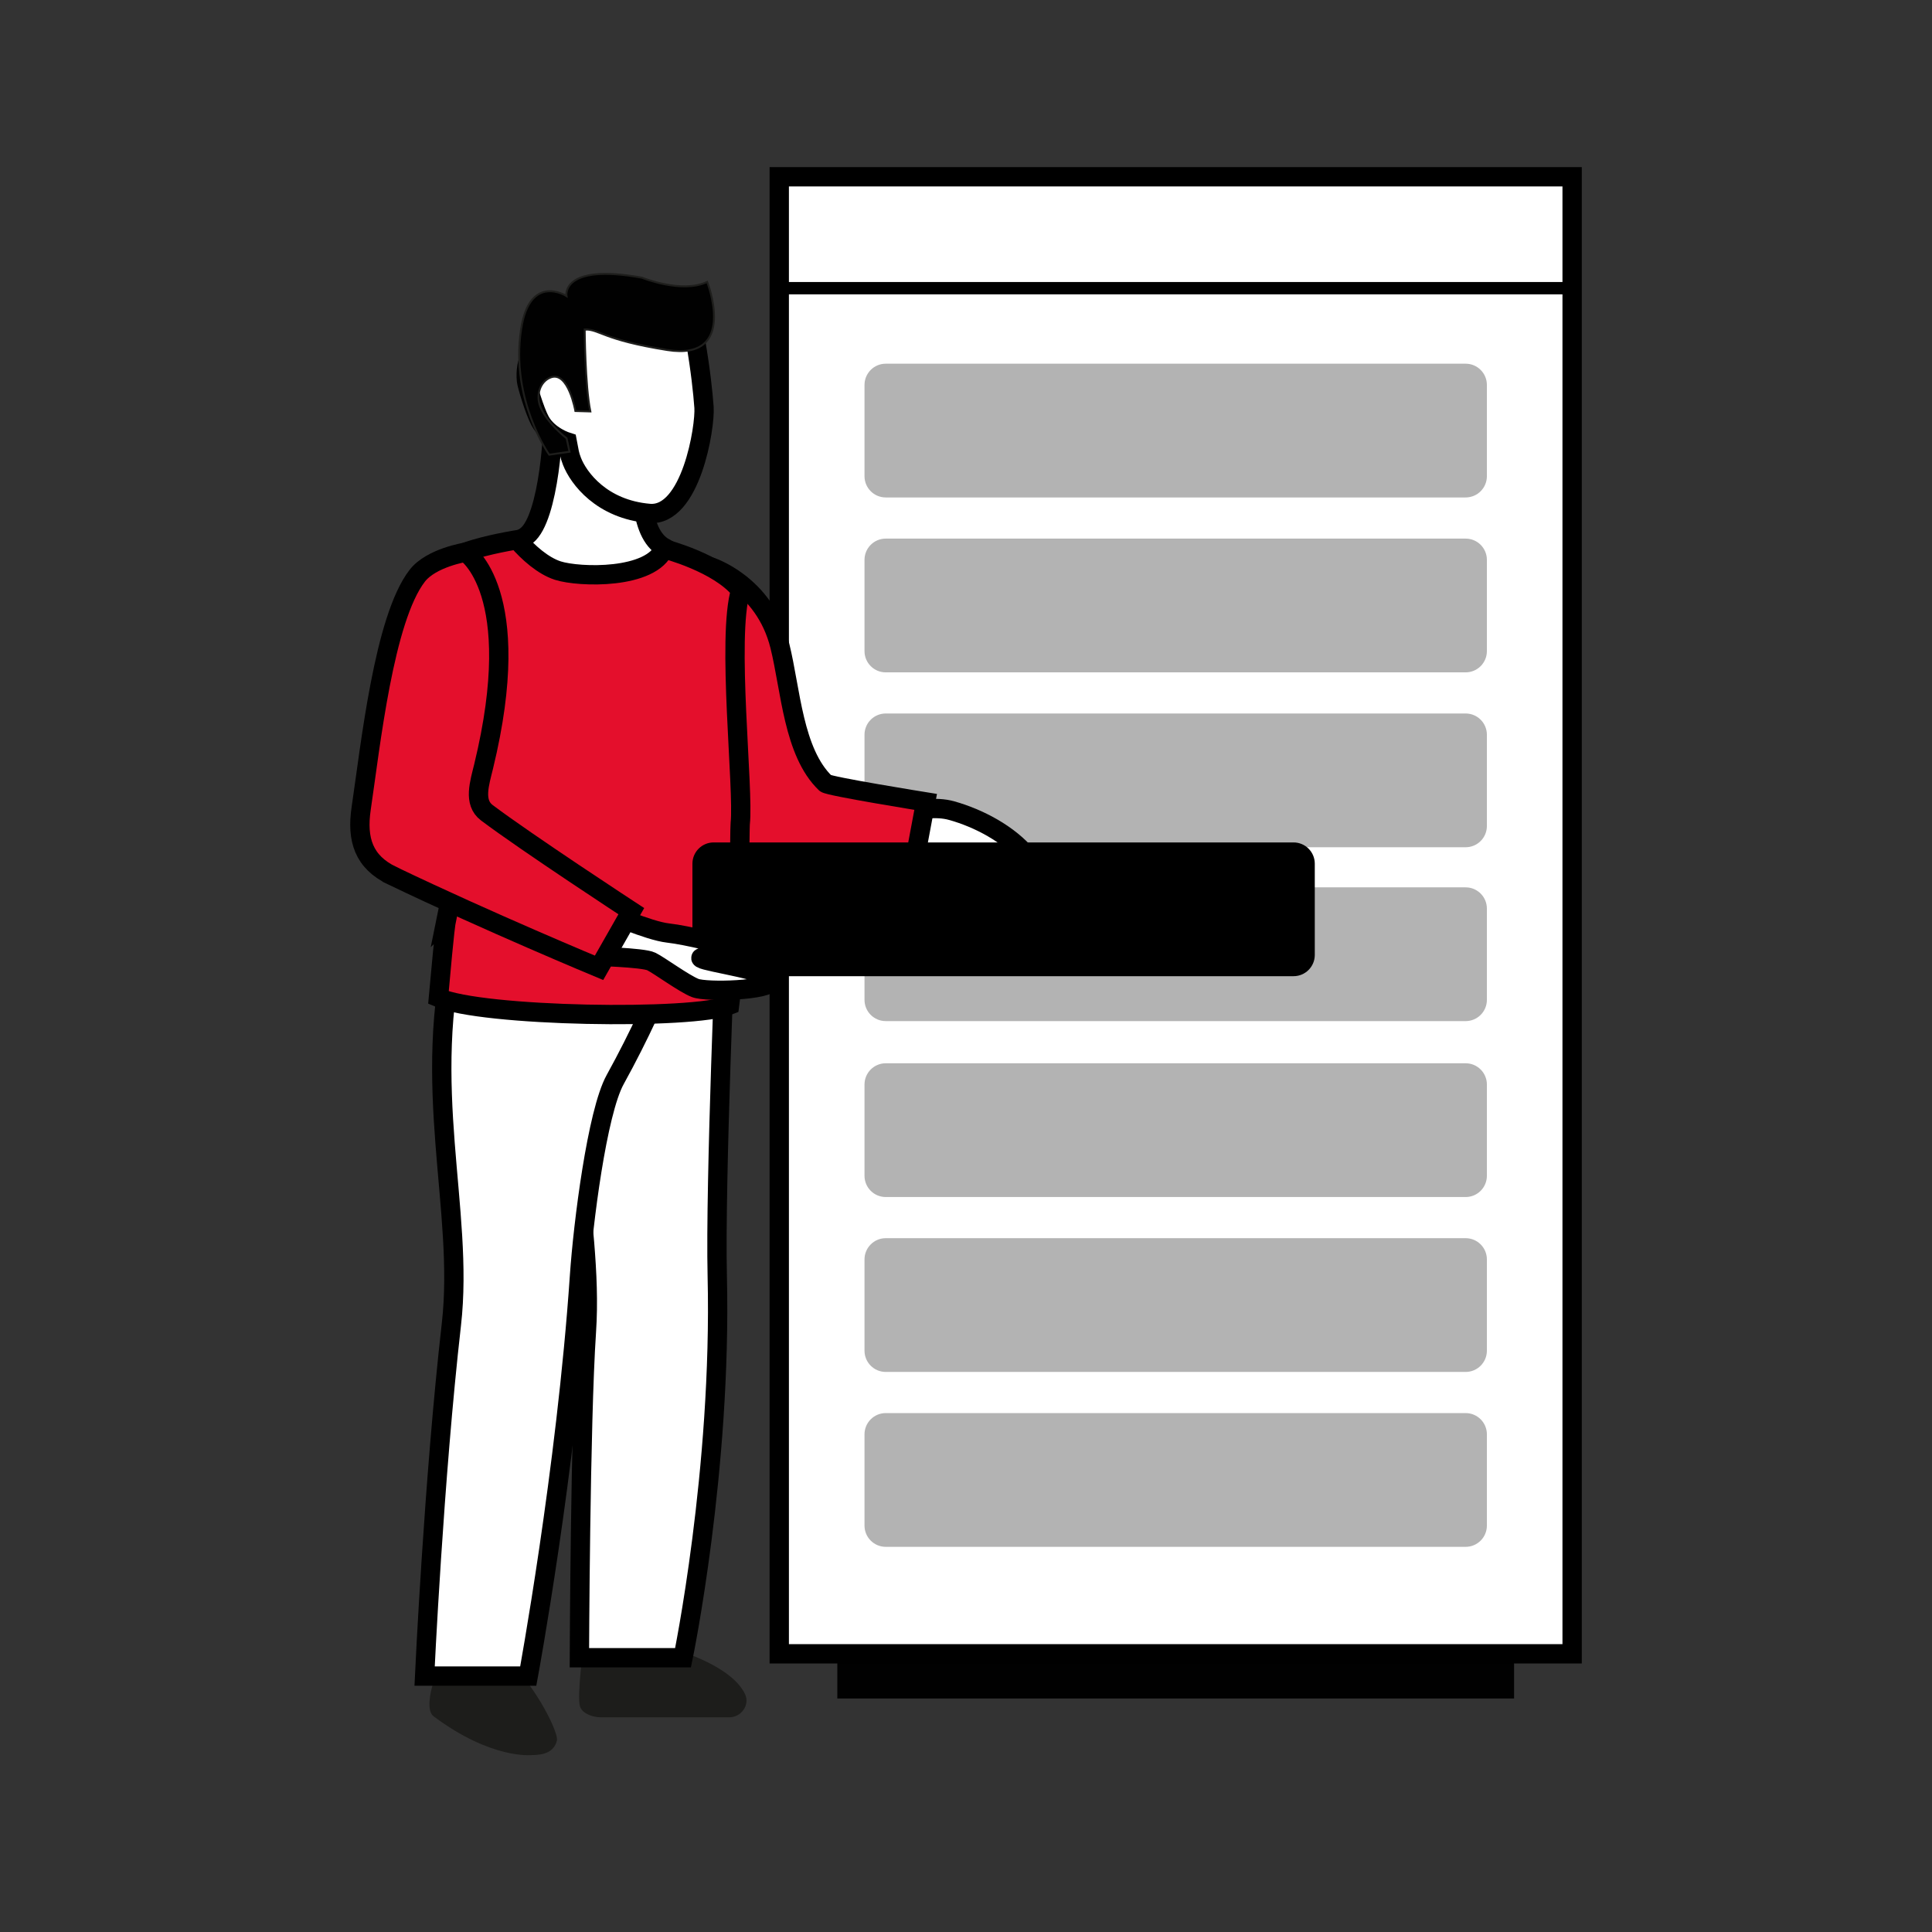<?xml version="1.0" encoding="UTF-8"?>
<svg id="Layer_1" data-name="Layer 1" xmlns="http://www.w3.org/2000/svg" viewBox="0 0 1000 1000">
  <rect x="0" y="0" width="1000" height="1000" fill="#333333" stroke="none"/>
  <defs>
    <style>
      .cls-1, .cls-2 {
        fill: #010101;
      }

      .cls-3 {
        fill: #e40f2c;
      }

      .cls-3, .cls-4 {
        stroke: #000;
        stroke-width: 10px;
      }

      .cls-3, .cls-4, .cls-2 {
        stroke-miterlimit: 10;
      }

      .cls-4 {
        fill: #fff;
      }

      .cls-5 {
        fill: #1d1d1b;
      }

      .cls-6 {
        fill: #b3b3b3;
      }

      .cls-2 {
        stroke: #1e1e1c;
      }
    </style>
  </defs>
  <g id="dedicated">
    <g>
      <rect class="cls-1" x="433.4" y="721.61" width="350.28" height="157.53"/>
      <rect class="cls-4" x="403.34" y="91.5" width="410.39" height="764.51"/>
      <rect x="403.34" y="145.97" width="410.39" height="6.38"/>
      <path class="cls-6" d="M458.46,188.25h300.16c6.06,0,10.99,4.92,10.99,10.99v47.25c0,6.06-4.92,10.99-10.99,10.99h-300.16c-6.07,0-10.99-4.92-10.99-10.99v-47.25c0-6.06,4.92-10.99,10.99-10.99Z"/>
      <path class="cls-6" d="M458.46,278.78h300.16c6.06,0,10.99,4.92,10.99,10.99v47.25c0,6.06-4.92,10.99-10.99,10.99h-300.16c-6.07,0-10.99-4.92-10.99-10.99v-47.25c0-6.06,4.92-10.99,10.99-10.99Z"/>
      <g>
        <path class="cls-6" d="M458.46,369.3h300.16c6.06,0,10.99,4.92,10.99,10.99v47.25c0,6.06-4.92,10.99-10.99,10.99h-300.16c-6.07,0-10.99-4.92-10.99-10.99v-47.25c0-6.07,4.92-10.99,10.99-10.99Z"/>
        <path class="cls-6" d="M458.46,459.29h300.16c6.06,0,10.99,4.92,10.99,10.99v47.25c0,6.06-4.92,10.99-10.99,10.99h-300.16c-6.07,0-10.99-4.92-10.99-10.99v-47.25c0-6.06,4.92-10.99,10.99-10.99Z"/>
      </g>
      <path class="cls-6" d="M458.46,550.35h300.16c6.06,0,10.99,4.92,10.99,10.99v47.25c0,6.06-4.92,10.99-10.99,10.99h-300.16c-6.07,0-10.99-4.92-10.99-10.99v-47.25c0-6.07,4.92-10.99,10.99-10.99Z"/>
      <path class="cls-6" d="M458.46,640.88h300.16c6.06,0,10.99,4.92,10.99,10.99v47.25c0,6.06-4.92,10.99-10.99,10.99h-300.16c-6.07,0-10.99-4.92-10.99-10.99v-47.25c0-6.06,4.92-10.99,10.99-10.99Z"/>
      <path class="cls-6" d="M458.46,731.41h300.16c6.06,0,10.99,4.92,10.99,10.99v47.25c0,6.06-4.92,10.99-10.99,10.99h-300.16c-6.07,0-10.99-4.92-10.99-10.99v-47.25c0-6.06,4.92-10.99,10.99-10.99Z"/>
    </g>
    <g>
      <path class="cls-5" d="M302.42,848.94s-3.98,28.57-2.23,34.29c1.05,3.43,6.09,5.65,10.84,5.65h66.45c6.23,0,10.83-6.47,8.12-12.08-3.4-7.05-13.3-16.1-39.27-24.16l-43.91-3.7Z"/>
      <path class="cls-4" d="M375.77,479.33c-26.09-7.82-71.87,7.4-72.08,7.77.22.04.36.09.32.13-19.46,77.48,3.54,142.2-.49,201.99-3.19,47.47-3.63,168.82-3.63,168.82h53.65s20.1-96.99,17.71-197.6c-1.15-48.46,4.52-181.11,4.52-181.11Z"/>
      <path class="cls-5" d="M225.41,860.68s.58,5.34-1.17,10.52c-1.81,5.34-3.35,14.5.11,17.09,30.09,22.57,50.92,20.13,50.92,20.13,6.23,0,11.48-1.49,12.99-7.53.79-3.17-7.08-21.36-22.11-38.75l-40.73-1.46Z"/>
      <path class="cls-4" d="M356.75,472.42c-26.09-7.82-120.15,12.25-120.15,12.25-19.46,77.48,3.84,141.29-2.96,200.83-9.1,79.75-13.87,182.04-13.87,182.04h53.65s19.71-106.69,26.53-207.1c1.84-27.09,9.09-84.67,18.46-101.64,25.54-46.23,38.34-86.38,38.34-86.38Z"/>
      <path class="cls-4" d="M492.66,419.6c-8.47-2.4-18.25-.38-23.97,1.17,1.58,7,3.39,13.97,4.69,21.06,2.61-.35,5.17-.51,7.49-.3,12.92,1.16,59.42,11.89,51.04,1.83-9.84-11.81-25.37-19.83-39.24-23.76Z"/>
      <path class="cls-3" d="M473.47,445.29s-93.6,7.96-100.25-7.85c-21.55-51.23-6.04-144.26-6.04-144.26,0,0,28.42,8.63,36.48,41.12,5.65,22.78,6.91,55.06,23.63,71.11,1.66,1.59,51.83,9.65,51.83,9.65l-5.66,30.22Z"/>
      <path class="cls-3" d="M231.25,474.89c-1.3,6.27-3.18,30.08-4.3,41.48,21.97,9.91,132.18,11.71,150.68,3.9,5.82-43.92,5.13-90.55,5.51-93.97,1.97-17.74-7.13-96.46.21-120.76-11.32-14.19-39.38-21.4-39.38-21.4-.47.89-14.59,6.7-28.39,7.45-13.71,1.89-27.67-2.65-38.55-13.26-.76-.74-44.72,5.87-45.81,14.08-4.6,34.66,15.34,108.67.02,182.49Z"/>
      <path class="cls-4" d="M343.95,283.53c-14.08-7.74-11.79-36.12-12.32-48.73-6.3,6.4-14.45,10.75-23.68,11.54-7.4.63-15.51-35.49-22-38.31,1.36,12.79-1.8,60.1-13.31,69.15-1.6,1.26-2.44,1.62-4.68,2.55,5.38,6.21,13.04,13.12,20.78,15.61,10.98,3.53,48.63,4.68,55.21-11.8Z"/>
      <path class="cls-4" d="M304.92,165.62s52.65-3.03,55.14,11.23c2.49,14.26,3.78,26.37,4.33,33.94.73,9.98-6.72,56.8-28.33,54.96-24.66-2.1-36.66-18.33-40.01-26.97-1.38-3.56-1.41-4.76-2.41-9.94,0,0-9.76-3-14.09-10.94-2.78-5.09-6.82-18.54-7.05-20.87-2.02-20.49,17.96-29.41,32.41-31.4Z"/>
      <path class="cls-2" d="M294.79,233.83l-10.52,1.52s-20.13-28.28-14.56-64.88c4.46-29.37,23.49-17.26,23.49-17.26,0,0-3.02-17.13,39.11-9.47,0,0,20.55,8.39,33.72,2.19,0,0,16.22,41.09-20.69,35.23-33.65-5.34-34.84-10.77-42.7-10.63,0,0,.14,28.98,2.92,42.43l-7.74-.22s-3.63-20.74-12.72-17.41c-5.57,2.04-7.83,9.17-5.4,15.21,3.44,8.55,13.56,16.31,13.56,16.31l1.53,6.97Z"/>
      <path d="M369.38,436.04h300.16c6.06,0,10.99,4.92,10.99,10.99v47.25c0,6.07-4.92,10.99-10.99,10.99h-300.15c-6.06,0-10.99-4.92-10.99-10.99v-47.25c0-6.06,4.92-10.99,10.99-10.99Z"/>
      <path class="cls-4" d="M314.09,472.16s21.41,9.61,31.69,10.77c10.28,1.16,28.45,5.95,33.19,6.96,4.36.93,6.67,3.79,3.59,5.04-5.48,2.21-21.88-.3-19.57,1.18,3.28,2.12,37.2,6.48,36.47,11.57-.73,5.09-33.78,6.02-39.66,3.69-5.88-2.33-18.41-11.59-22.69-13.71-4.28-2.12-30.74-2.78-30.74-2.78,0,0,1.83-22.06,7.72-22.72Z"/>
      <path class="cls-3" d="M202.99,453.24c-14.69-7.05-18.44-18.64-16.05-34.76,4.82-32.53,11.79-98.2,29.03-120.48,7.23-9.35,25.02-12.17,25.02-12.17,0,0,31.38,20.02,9.33,110.87-2.09,8.63-5.45,18.6,1.64,23.95,20.41,15.39,74.8,50.97,74.8,50.97l-16.7,29.32s-57.38-23.84-107.07-47.7Z"/>
    </g>
  </g>
</svg>